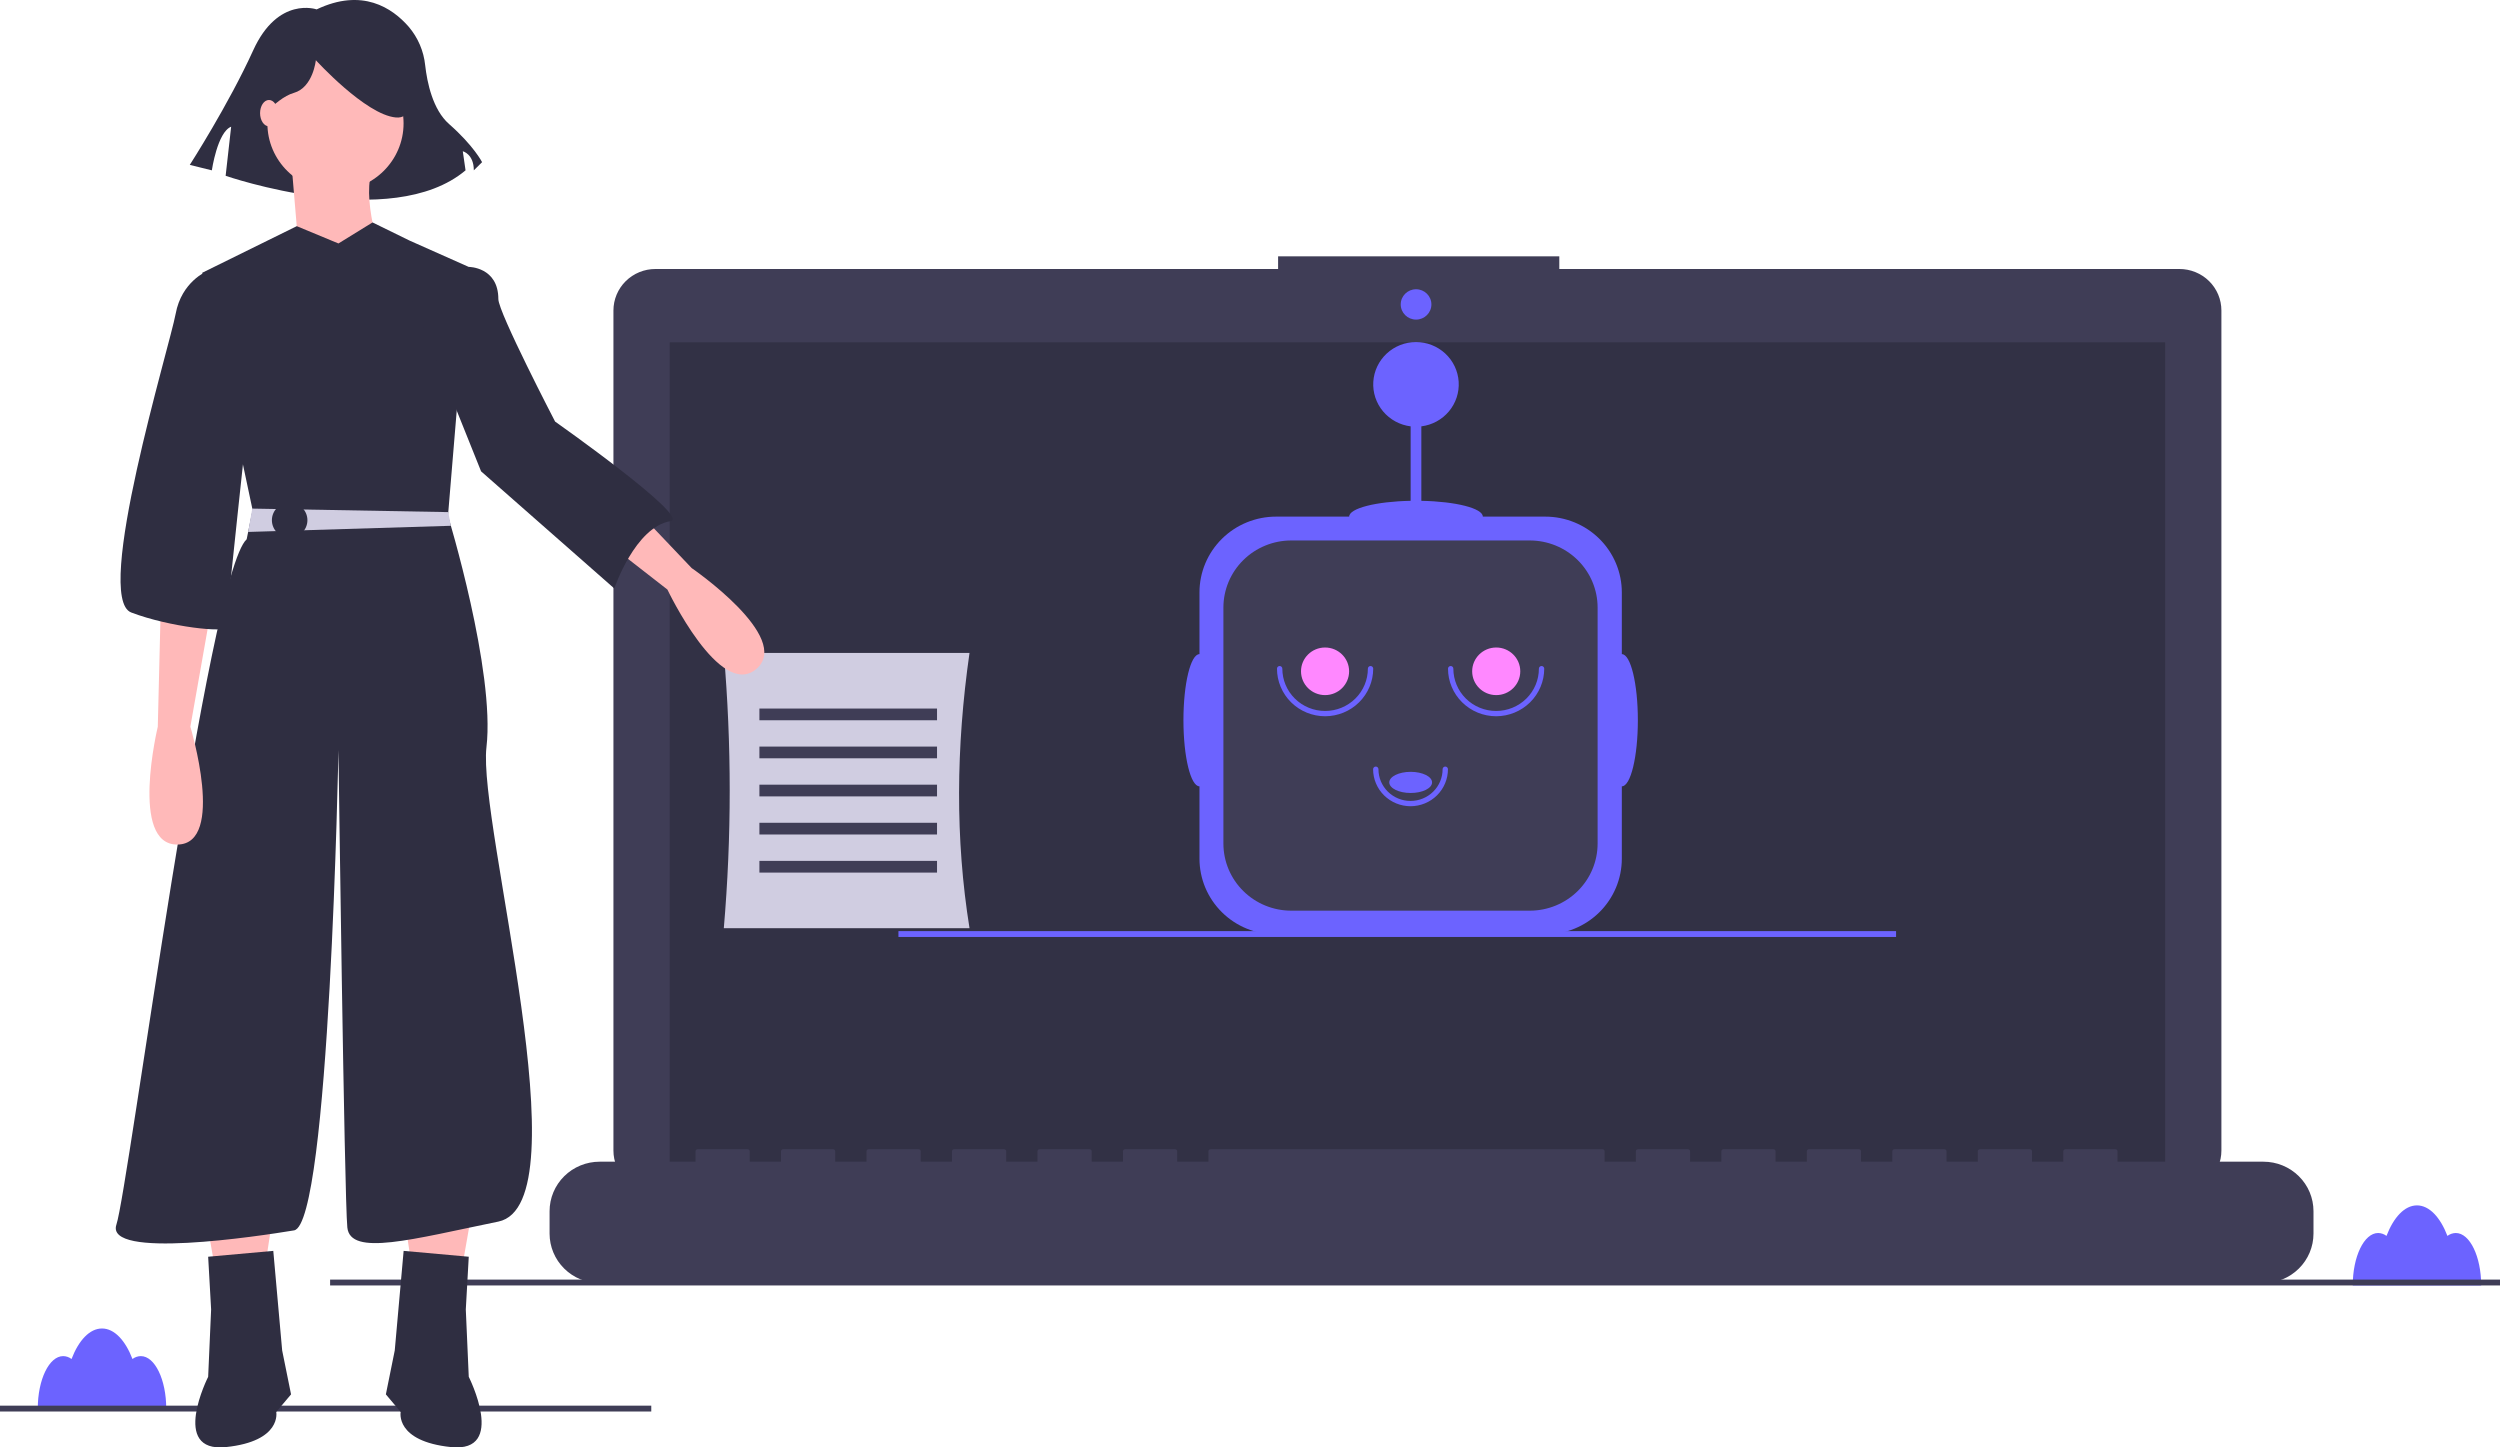 <svg width="2767" height="1602" viewBox="0 0 2767 1602" fill="none" xmlns="http://www.w3.org/2000/svg">
<g clip-path="url(#clip0)">
<path d="M155.847 1500.94C152.501 1501 149.268 1502.12 146.618 1504.15C138.753 1483.58 126.577 1470.37 112.898 1470.37C99.219 1470.37 87.044 1483.58 79.179 1504.15C76.529 1502.12 73.295 1501 69.951 1500.94C54.41 1500.94 41.812 1526.94 41.812 1559.01H183.984C183.984 1526.94 171.385 1500.94 155.847 1500.94Z" fill="#6C63FF"/>
<path d="M720.83 1555.78H0V1562.26H720.83V1555.78Z" fill="#3F3D56"/>
<path d="M2718.05 1364.69C2714.7 1364.75 2711.46 1365.88 2708.81 1367.9C2700.95 1347.34 2688.78 1334.12 2675.1 1334.12C2661.43 1334.12 2649.24 1347.34 2641.37 1367.9C2638.72 1365.88 2635.49 1364.75 2632.15 1364.69C2616.61 1364.69 2604.02 1390.69 2604.02 1422.76H2746.18C2746.18 1390.69 2733.59 1364.69 2718.05 1364.69Z" fill="#6C63FF"/>
<path d="M2412.23 297.729H1725.84V283.735H1414.6V297.729H725.379C719.281 297.729 713.245 298.917 707.612 301.226C701.979 303.534 696.86 306.917 692.549 311.183C688.237 315.447 684.818 320.511 682.485 326.083C680.152 331.657 678.95 337.629 678.95 343.66V1273.45C678.95 1285.63 683.842 1297.31 692.549 1305.92C701.257 1314.54 713.066 1319.38 725.379 1319.38H2412.23C2424.55 1319.38 2436.36 1314.54 2445.07 1305.92C2453.76 1297.31 2458.65 1285.63 2458.65 1273.45V343.66C2458.65 337.629 2457.46 331.657 2455.13 326.083C2452.79 320.511 2449.38 315.447 2445.07 311.183C2440.76 306.917 2435.63 303.534 2429.99 301.226C2424.36 298.917 2418.33 297.729 2412.23 297.729Z" fill="#3F3D56"/>
<path opacity="0.2" d="M2396.43 378.882H741.242V1302.59H2396.43V378.882Z" fill="black"/>
<path d="M1567.3 353.732C1576.67 353.732 1584.27 346.212 1584.27 336.937C1584.27 327.663 1576.67 320.144 1567.3 320.144C1557.92 320.144 1550.32 327.663 1550.32 336.937C1550.32 346.212 1557.92 353.732 1567.3 353.732Z" fill="#6C63FF"/>
<path d="M2767.03 1416.26H365.359V1422.74H2767.03V1416.26Z" fill="#3F3D56"/>
<path d="M1795.03 723.984V655.646C1795.03 644.635 1792.83 633.732 1788.57 623.558C1784.31 613.385 1778.06 604.142 1770.2 596.356C1762.33 588.57 1752.98 582.394 1742.7 578.179C1732.42 573.966 1721.39 571.797 1710.27 571.797H1641.18C1641.18 562.573 1611.21 555.014 1573.14 554.298V471.885C1585.08 470.397 1596.01 464.459 1603.68 455.282C1611.36 446.107 1615.21 434.381 1614.46 422.492C1613.7 410.604 1608.4 399.447 1599.62 391.293C1590.85 383.137 1579.26 378.598 1567.21 378.598C1555.17 378.598 1543.59 383.137 1534.81 391.293C1526.03 399.447 1520.73 410.604 1519.97 422.492C1519.21 434.381 1523.07 446.107 1530.75 455.282C1538.44 464.459 1549.36 470.397 1561.3 471.885V554.298C1523.22 555.014 1493.26 562.573 1493.26 571.797H1412.34C1401.21 571.797 1390.19 573.966 1379.91 578.179C1369.62 582.394 1360.28 588.57 1352.41 596.356C1344.54 604.142 1338.29 613.385 1334.03 623.558C1329.77 633.732 1327.58 644.635 1327.58 655.646V723.984C1317.78 723.984 1309.83 756.744 1309.83 797.152C1309.83 837.562 1317.78 870.32 1327.58 870.32V950.366C1327.58 961.378 1329.77 972.28 1334.03 982.454C1338.29 992.627 1344.54 1001.87 1352.41 1009.66C1360.28 1017.44 1369.62 1023.62 1379.91 1027.83C1390.19 1032.05 1401.21 1034.21 1412.34 1034.21H1710.27C1721.39 1034.21 1732.42 1032.05 1742.7 1027.83C1752.98 1023.62 1762.33 1017.44 1770.2 1009.66C1778.06 1001.87 1784.31 992.627 1788.57 982.454C1792.83 972.28 1795.03 961.378 1795.03 950.366V870.32C1804.83 870.32 1812.78 837.562 1812.78 797.152C1812.78 756.744 1804.83 723.984 1795.03 723.984Z" fill="#6C63FF"/>
<path d="M1429.16 598.19H1693.14C1713.06 598.19 1732.17 606.018 1746.25 619.951C1760.34 633.884 1768.24 652.782 1768.24 672.486V933.63C1768.24 953.334 1760.34 972.232 1746.25 986.165C1732.17 1000.1 1713.06 1007.93 1693.14 1007.93H1429.16C1409.24 1007.93 1390.14 1000.1 1376.06 986.165C1361.97 972.232 1354.06 953.334 1354.06 933.63V672.486C1354.06 652.782 1361.97 633.884 1376.06 619.951C1390.14 606.018 1409.25 598.19 1429.16 598.19Z" fill="#3F3D56"/>
<path d="M1466.61 792.75C1452.5 792.734 1438.96 787.178 1428.98 777.303C1419 767.427 1413.38 754.036 1413.37 740.069C1413.37 739.293 1413.68 738.549 1414.23 738C1414.79 737.451 1415.54 737.142 1416.32 737.142C1417.11 737.142 1417.86 737.451 1418.42 738C1418.97 738.549 1419.28 739.293 1419.28 740.069C1419.28 752.489 1424.27 764.399 1433.15 773.181C1442.02 781.963 1454.06 786.896 1466.61 786.896C1479.17 786.896 1491.21 781.963 1500.09 773.181C1508.96 764.399 1513.96 752.489 1513.96 740.069C1513.96 739.293 1514.26 738.549 1514.82 738C1515.37 737.451 1516.13 737.142 1516.91 737.142C1517.7 737.142 1518.44 737.451 1519.01 738C1519.56 738.549 1519.87 739.293 1519.87 740.069C1519.86 754.036 1514.23 767.427 1504.26 777.303C1494.27 787.178 1480.74 792.734 1466.61 792.75Z" fill="#6C63FF"/>
<path d="M1561.18 892.332C1550.2 892.319 1539.67 887.999 1531.89 880.317C1524.13 872.636 1519.76 862.221 1519.75 851.358C1519.75 850.582 1520.07 849.837 1520.62 849.289C1521.17 848.74 1521.93 848.431 1522.72 848.431C1523.49 848.431 1524.25 848.74 1524.8 849.289C1525.35 849.837 1525.67 850.582 1525.67 851.358C1525.67 860.672 1529.41 869.605 1536.07 876.191C1542.73 882.778 1551.75 886.479 1561.18 886.479C1570.59 886.479 1579.61 882.778 1586.28 876.191C1592.94 869.605 1596.68 860.672 1596.68 851.358C1596.68 850.582 1596.99 849.837 1597.54 849.289C1598.09 848.74 1598.85 848.431 1599.64 848.431C1600.42 848.431 1601.17 848.74 1601.72 849.289C1602.27 849.837 1602.59 850.582 1602.59 851.358C1602.58 862.221 1598.21 872.636 1590.45 880.317C1582.69 887.999 1572.16 892.319 1561.18 892.332Z" fill="#6C63FF"/>
<path d="M1655.9 792.75C1641.79 792.734 1628.25 787.178 1618.27 777.303C1608.29 767.427 1602.67 754.036 1602.66 740.069C1602.66 739.293 1602.96 738.549 1603.52 738C1604.07 737.451 1604.83 737.142 1605.61 737.142C1606.4 737.142 1607.16 737.451 1607.71 738C1608.27 738.549 1608.57 739.293 1608.57 740.069C1608.57 752.489 1613.57 764.399 1622.43 773.181C1631.32 781.963 1643.35 786.896 1655.9 786.896C1668.45 786.896 1680.5 781.963 1689.38 773.181C1698.25 764.399 1703.25 752.489 1703.25 740.069C1703.25 739.293 1703.55 738.549 1704.1 738C1704.66 737.451 1705.42 737.142 1706.2 737.142C1706.99 737.142 1707.73 737.451 1708.28 738C1708.84 738.549 1709.16 739.293 1709.16 740.069C1709.14 754.036 1703.52 767.426 1693.55 777.303C1683.56 787.178 1670.03 792.734 1655.9 792.75Z" fill="#6C63FF"/>
<path d="M1466.58 769.341C1481.29 769.341 1493.2 757.549 1493.2 743.001C1493.2 728.454 1481.29 716.662 1466.58 716.662C1451.88 716.662 1439.96 728.454 1439.96 743.001C1439.96 757.549 1451.88 769.341 1466.58 769.341Z" fill="#FF88FF"/>
<path d="M1656.02 769.341C1670.73 769.341 1682.64 757.549 1682.64 743.001C1682.64 728.454 1670.73 716.662 1656.02 716.662C1641.31 716.662 1629.4 728.454 1629.4 743.001C1629.4 757.549 1641.31 769.341 1656.02 769.341Z" fill="#FF88FF"/>
<path d="M1561.33 877.676C1574.41 877.676 1585.01 872.435 1585.01 865.968C1585.01 859.504 1574.41 854.262 1561.33 854.262C1548.27 854.262 1537.67 859.504 1537.67 865.968C1537.67 872.435 1548.27 877.676 1561.33 877.676Z" fill="#6C63FF"/>
<path d="M2505.18 1285.77H2343.65V1274.25C2343.65 1273.95 2343.59 1273.66 2343.47 1273.38C2343.36 1273.1 2343.18 1272.85 2342.98 1272.64C2342.76 1272.43 2342.5 1272.26 2342.22 1272.15C2341.94 1272.03 2341.64 1271.97 2341.35 1271.97H2285.96C2285.66 1271.97 2285.35 1272.03 2285.08 1272.15C2284.8 1272.26 2284.54 1272.43 2284.32 1272.64C2284.11 1272.85 2283.94 1273.1 2283.82 1273.38C2283.71 1273.66 2283.65 1273.95 2283.65 1274.25V1285.77H2249.03V1274.25C2249.03 1273.95 2248.97 1273.66 2248.86 1273.38C2248.74 1273.1 2248.57 1272.85 2248.36 1272.64C2248.14 1272.43 2247.9 1272.26 2247.6 1272.15C2247.33 1272.03 2247.02 1271.97 2246.73 1271.97H2191.35C2191.04 1271.97 2190.74 1272.03 2190.46 1272.15C2190.18 1272.26 2189.92 1272.43 2189.72 1272.64C2189.5 1272.85 2189.32 1273.1 2189.21 1273.38C2189.09 1273.66 2189.03 1273.95 2189.03 1274.25V1285.77H2154.41V1274.25C2154.41 1273.95 2154.36 1273.66 2154.24 1273.38C2154.12 1273.1 2153.96 1272.85 2153.74 1272.64C2153.53 1272.43 2153.28 1272.26 2152.99 1272.15C2152.71 1272.03 2152.42 1271.97 2152.11 1271.97H2096.73C2096.42 1271.97 2096.12 1272.03 2095.84 1272.15C2095.56 1272.26 2095.3 1272.43 2095.1 1272.64C2094.88 1272.85 2094.71 1273.1 2094.59 1273.38C2094.47 1273.66 2094.41 1273.95 2094.41 1274.25V1285.77H2059.8V1274.25C2059.8 1273.95 2059.74 1273.66 2059.62 1273.38C2059.51 1273.1 2059.35 1272.85 2059.13 1272.64C2058.91 1272.43 2058.66 1272.26 2058.39 1272.15C2058.09 1272.03 2057.8 1271.97 2057.5 1271.97H2002.11C2001.81 1271.97 2001.5 1272.03 2001.22 1272.15C2000.95 1272.26 2000.7 1272.43 2000.48 1272.64C2000.26 1272.85 2000.09 1273.1 1999.97 1273.38C1999.86 1273.66 1999.8 1273.95 1999.8 1274.25V1285.77H1965.18V1274.25C1965.18 1273.95 1965.12 1273.66 1965.01 1273.38C1964.89 1273.1 1964.73 1272.85 1964.51 1272.64C1964.29 1272.43 1964.05 1272.26 1963.77 1272.15C1963.48 1272.03 1963.19 1271.97 1962.88 1271.97H1907.5C1907.19 1271.97 1906.9 1272.03 1906.61 1272.15C1906.33 1272.26 1906.08 1272.43 1905.87 1272.64C1905.65 1272.85 1905.49 1273.1 1905.37 1273.38C1905.25 1273.66 1905.2 1273.95 1905.2 1274.25V1285.77H1870.58V1274.25C1870.58 1273.95 1870.51 1273.66 1870.4 1273.38C1870.29 1273.1 1870.11 1272.85 1869.89 1272.64C1869.68 1272.43 1869.43 1272.26 1869.15 1272.15C1868.87 1272.03 1868.57 1271.97 1868.26 1271.97H1812.88C1812.57 1271.97 1812.28 1272.03 1811.99 1272.15C1811.71 1272.26 1811.47 1272.43 1811.25 1272.64C1811.03 1272.85 1810.87 1273.1 1810.75 1273.38C1810.64 1273.66 1810.58 1273.95 1810.58 1274.25V1285.77H1775.96V1274.25C1775.96 1273.95 1775.9 1273.66 1775.79 1273.38C1775.67 1273.1 1775.5 1272.85 1775.28 1272.64C1775.07 1272.43 1774.81 1272.26 1774.53 1272.15C1774.26 1272.03 1773.95 1271.97 1773.65 1271.97H1339.8C1339.5 1271.97 1339.2 1272.03 1338.92 1272.15C1338.64 1272.26 1338.39 1272.43 1338.17 1272.64C1337.96 1272.85 1337.79 1273.1 1337.67 1273.38C1337.56 1273.66 1337.5 1273.95 1337.5 1274.25V1285.77H1302.88V1274.25C1302.88 1273.95 1302.82 1273.66 1302.71 1273.38C1302.59 1273.1 1302.42 1272.85 1302.21 1272.64C1301.99 1272.43 1301.74 1272.26 1301.46 1272.15C1301.18 1272.03 1300.88 1271.97 1300.57 1271.97H1245.19C1244.89 1271.97 1244.59 1272.03 1244.31 1272.15C1244.03 1272.26 1243.77 1272.43 1243.56 1272.64C1243.34 1272.85 1243.17 1273.1 1243.06 1273.38C1242.94 1273.66 1242.88 1273.95 1242.88 1274.25V1285.77H1208.27V1274.25C1208.27 1273.95 1208.21 1273.66 1208.09 1273.38C1207.97 1273.1 1207.81 1272.85 1207.59 1272.64C1207.38 1272.43 1207.12 1272.26 1206.84 1272.15C1206.56 1272.03 1206.26 1271.97 1205.96 1271.97H1150.57C1150.27 1271.97 1149.97 1272.03 1149.69 1272.15C1149.41 1272.26 1149.16 1272.43 1148.94 1272.64C1148.73 1272.85 1148.56 1273.1 1148.44 1273.38C1148.33 1273.66 1148.27 1273.95 1148.27 1274.25V1285.77H1113.65V1274.25C1113.65 1273.95 1113.59 1273.66 1113.48 1273.38C1113.36 1273.1 1113.19 1272.85 1112.98 1272.64C1112.76 1272.43 1112.51 1272.26 1112.23 1272.15C1111.95 1272.03 1111.65 1271.97 1111.34 1271.97H1055.96C1055.66 1271.97 1055.36 1272.03 1055.08 1272.15C1054.8 1272.26 1054.54 1272.43 1054.33 1272.64C1054.11 1272.85 1053.94 1273.1 1053.83 1273.38C1053.71 1273.66 1053.65 1273.95 1053.65 1274.25V1285.77H1019.04V1274.25C1019.04 1273.95 1018.98 1273.66 1018.86 1273.38C1018.74 1273.1 1018.57 1272.85 1018.36 1272.64C1018.15 1272.43 1017.89 1272.26 1017.61 1272.15C1017.33 1272.03 1017.03 1271.97 1016.73 1271.97H961.344C961.041 1271.97 960.741 1272.03 960.46 1272.15C960.18 1272.26 959.926 1272.43 959.712 1272.64C959.497 1272.85 959.327 1273.1 959.212 1273.38C959.095 1273.66 959.036 1273.95 959.036 1274.25V1285.77H924.421V1274.25C924.421 1273.95 924.361 1273.66 924.244 1273.38C924.129 1273.1 923.959 1272.85 923.745 1272.64C923.531 1272.43 923.276 1272.26 922.996 1272.15C922.717 1272.03 922.415 1271.97 922.112 1271.97H866.729C866.426 1271.97 866.126 1272.03 865.845 1272.15C865.565 1272.26 865.31 1272.43 865.096 1272.64C864.882 1272.85 864.712 1273.1 864.597 1273.38C864.48 1273.66 864.42 1273.95 864.42 1274.25V1285.77H829.805V1274.25C829.805 1273.95 829.746 1273.66 829.629 1273.38C829.514 1273.1 829.344 1272.85 829.129 1272.64C828.915 1272.43 828.661 1272.26 828.381 1272.15C828.101 1272.03 827.801 1271.97 827.498 1271.97H772.113C771.81 1271.97 771.51 1272.03 771.231 1272.15C770.95 1272.26 770.696 1272.43 770.481 1272.64C770.267 1272.85 770.098 1273.1 769.981 1273.38C769.865 1273.66 769.805 1273.95 769.805 1274.25V1285.77H663.651C656.378 1285.77 649.177 1287.18 642.457 1289.94C635.738 1292.69 629.632 1296.73 624.489 1301.82C619.346 1306.9 615.267 1312.94 612.484 1319.59C609.699 1326.24 608.268 1333.36 608.268 1340.56V1365.33C608.268 1379.86 614.103 1393.8 624.489 1404.07C634.876 1414.35 648.963 1420.12 663.651 1420.12H2505.18C2519.88 1420.12 2533.96 1414.35 2544.34 1404.07C2554.74 1393.8 2560.57 1379.86 2560.57 1365.33V1340.56C2560.57 1333.36 2559.14 1326.24 2556.36 1319.59C2553.58 1312.94 2549.5 1306.9 2544.34 1301.82C2539.2 1296.73 2533.1 1292.69 2526.39 1289.94C2519.66 1287.18 2512.46 1285.77 2505.18 1285.77Z" fill="#3F3D56"/>
<path d="M2098.57 1030.55H994.391V1037.03H2098.57V1030.55Z" fill="#6C63FF"/>
<path d="M1073.06 1027.32H801.116C809.819 925.939 809.819 824.014 801.116 722.635H1073.06C1058.09 826.988 1057.22 928.712 1073.06 1027.32Z" fill="#D0CDE1"/>
<path d="M1037.1 784.218H840.511V797.182H1037.1V784.218Z" fill="#3F3D56"/>
<path d="M1037.1 826.316H840.511V839.283H1037.1V826.316Z" fill="#3F3D56"/>
<path d="M1037.1 868.485H840.511V881.449H1037.1V868.485Z" fill="#3F3D56"/>
<path d="M1037.1 910.654H840.511V923.618H1037.1V910.654Z" fill="#3F3D56"/>
<path d="M1037.1 952.823H840.511V965.787H1037.1V952.823Z" fill="#3F3D56"/>
<path d="M350.453 10.396C350.453 10.396 307.724 -4.701 280.255 55.686C252.786 116.072 210.057 182.497 210.057 182.497L234.473 188.535C234.473 188.535 240.578 146.266 255.839 140.226L249.734 194.573C249.734 194.573 432.86 257.979 515.267 188.535L512.215 167.4C512.215 167.4 524.423 170.419 524.423 188.535L533.579 179.478C533.579 179.478 524.423 161.361 496.954 137.207C478.925 121.353 472.729 91.191 470.6 72.333C469.004 56.587 462.636 41.685 452.329 29.582C434.074 8.653 400.812 -13.591 350.453 10.396Z" fill="#2F2E41"/>
<path d="M227.123 1342.3L240.228 1416.85L292.653 1407.13L302.483 1342.3H227.123Z" fill="#FFB9B9"/>
<path d="M302.474 1384.47L230.391 1390.95L233.668 1449.3L230.391 1523.85C230.391 1523.85 187.797 1608.12 250.05 1601.64C312.304 1595.15 305.751 1562.74 305.751 1562.74L322.133 1543.29L312.304 1494.68L302.474 1384.47Z" fill="#2F2E41"/>
<path d="M522.068 1342.3L508.961 1416.85L456.538 1407.13L446.708 1342.3H522.068Z" fill="#FFB9B9"/>
<path d="M446.741 1384.47L518.824 1390.95L515.547 1449.3L518.824 1523.85C518.824 1523.85 561.418 1608.12 499.164 1601.64C436.911 1595.15 443.464 1562.74 443.464 1562.74L427.082 1543.29L436.911 1494.68L446.741 1384.47Z" fill="#2F2E41"/>
<path d="M371.315 211.109C412.935 211.109 446.673 177.732 446.673 136.559C446.673 95.386 412.935 62.009 371.315 62.009C329.695 62.009 295.956 95.386 295.956 136.559C295.956 177.732 329.695 211.109 371.315 211.109Z" fill="#FFB9B9"/>
<path d="M322.125 175.432L331.955 292.119L423.697 288.878C423.697 288.878 397.485 214.329 413.867 185.156L322.125 175.432Z" fill="#FFB9B9"/>
<path d="M374.594 269.472L412.331 246.188L453.229 266.232L518.759 295.403L495.823 570.913C495.823 570.913 548.247 742.703 538.417 826.977C528.589 911.25 646.542 1332.62 551.524 1352.07C456.505 1371.51 387.699 1390.96 384.422 1358.55C381.145 1326.14 374.594 830.217 374.594 830.217C374.594 830.217 364.763 1355.31 325.446 1361.79C286.128 1368.27 115.75 1394.2 128.856 1355.31C141.962 1316.41 230.427 635.739 273.021 596.844L279.575 564.431L223.874 301.885L328.473 250.314L374.594 269.472Z" fill="#2F2E41"/>
<path d="M177.919 671.435L174.642 804.329C174.642 804.329 143.103 935.534 196.552 934.758C250.002 933.983 210.684 804.329 210.684 804.329L233.618 674.675L177.919 671.435Z" fill="#FFB9B9"/>
<path d="M673.452 531.914L765.531 628.73C765.531 628.73 877.524 705.631 837.191 740.336C796.858 775.041 738.689 652.523 738.689 652.523L634.151 571.098L673.452 531.914Z" fill="#FFB9B9"/>
<path d="M274.624 588.753L499.032 581.946L496.117 566.874V566.808L279.211 562.918L274.624 588.753Z" fill="#D0CDE1"/>
<path d="M320.592 595.202C331.449 595.202 340.251 586.494 340.251 575.753C340.251 565.013 331.449 556.305 320.592 556.305C309.734 556.305 300.934 565.013 300.934 575.753C300.934 586.494 309.734 595.202 320.592 595.202Z" fill="#2F2E41"/>
<path d="M250.122 305.165L228.825 300.304C228.825 300.304 200.976 311.647 194.422 347.302C187.869 382.957 102.681 661.709 145.275 677.916C187.869 694.122 250.122 700.604 250.122 694.122C250.122 687.638 276.334 444.542 276.334 444.542L250.122 305.165Z" fill="#2F2E41"/>
<path d="M450.548 317.475L518.813 295.397C518.813 295.397 551.578 295.397 551.578 331.052C551.578 345.759 614.373 466.577 614.373 466.577C614.373 466.577 765.256 572.971 742.158 576.78C702.84 583.263 679.905 651.331 679.905 651.331L532.461 521.678L450.548 317.475Z" fill="#2F2E41"/>
<path d="M279.383 142.091C279.383 142.091 303.799 108.879 325.163 102.84C346.529 96.801 349.581 66.608 349.581 66.608C349.581 66.608 404.519 126.994 438.092 130.014C471.666 133.033 441.144 57.55 441.144 57.55L380.101 42.454L322.112 48.492L276.33 78.685L279.383 142.091Z" fill="#2F2E41"/>
<path d="M297.68 139.821C303.107 139.821 307.508 133.291 307.508 125.235C307.508 117.18 303.107 110.649 297.68 110.649C292.251 110.649 287.85 117.18 287.85 125.235C287.85 133.291 292.251 139.821 297.68 139.821Z" fill="#FFB9B9"/>
</g>
<defs>
<clipPath id="clip0">
<rect width="2767" height="1602" fill="white"/>
</clipPath>
</defs>
</svg>
